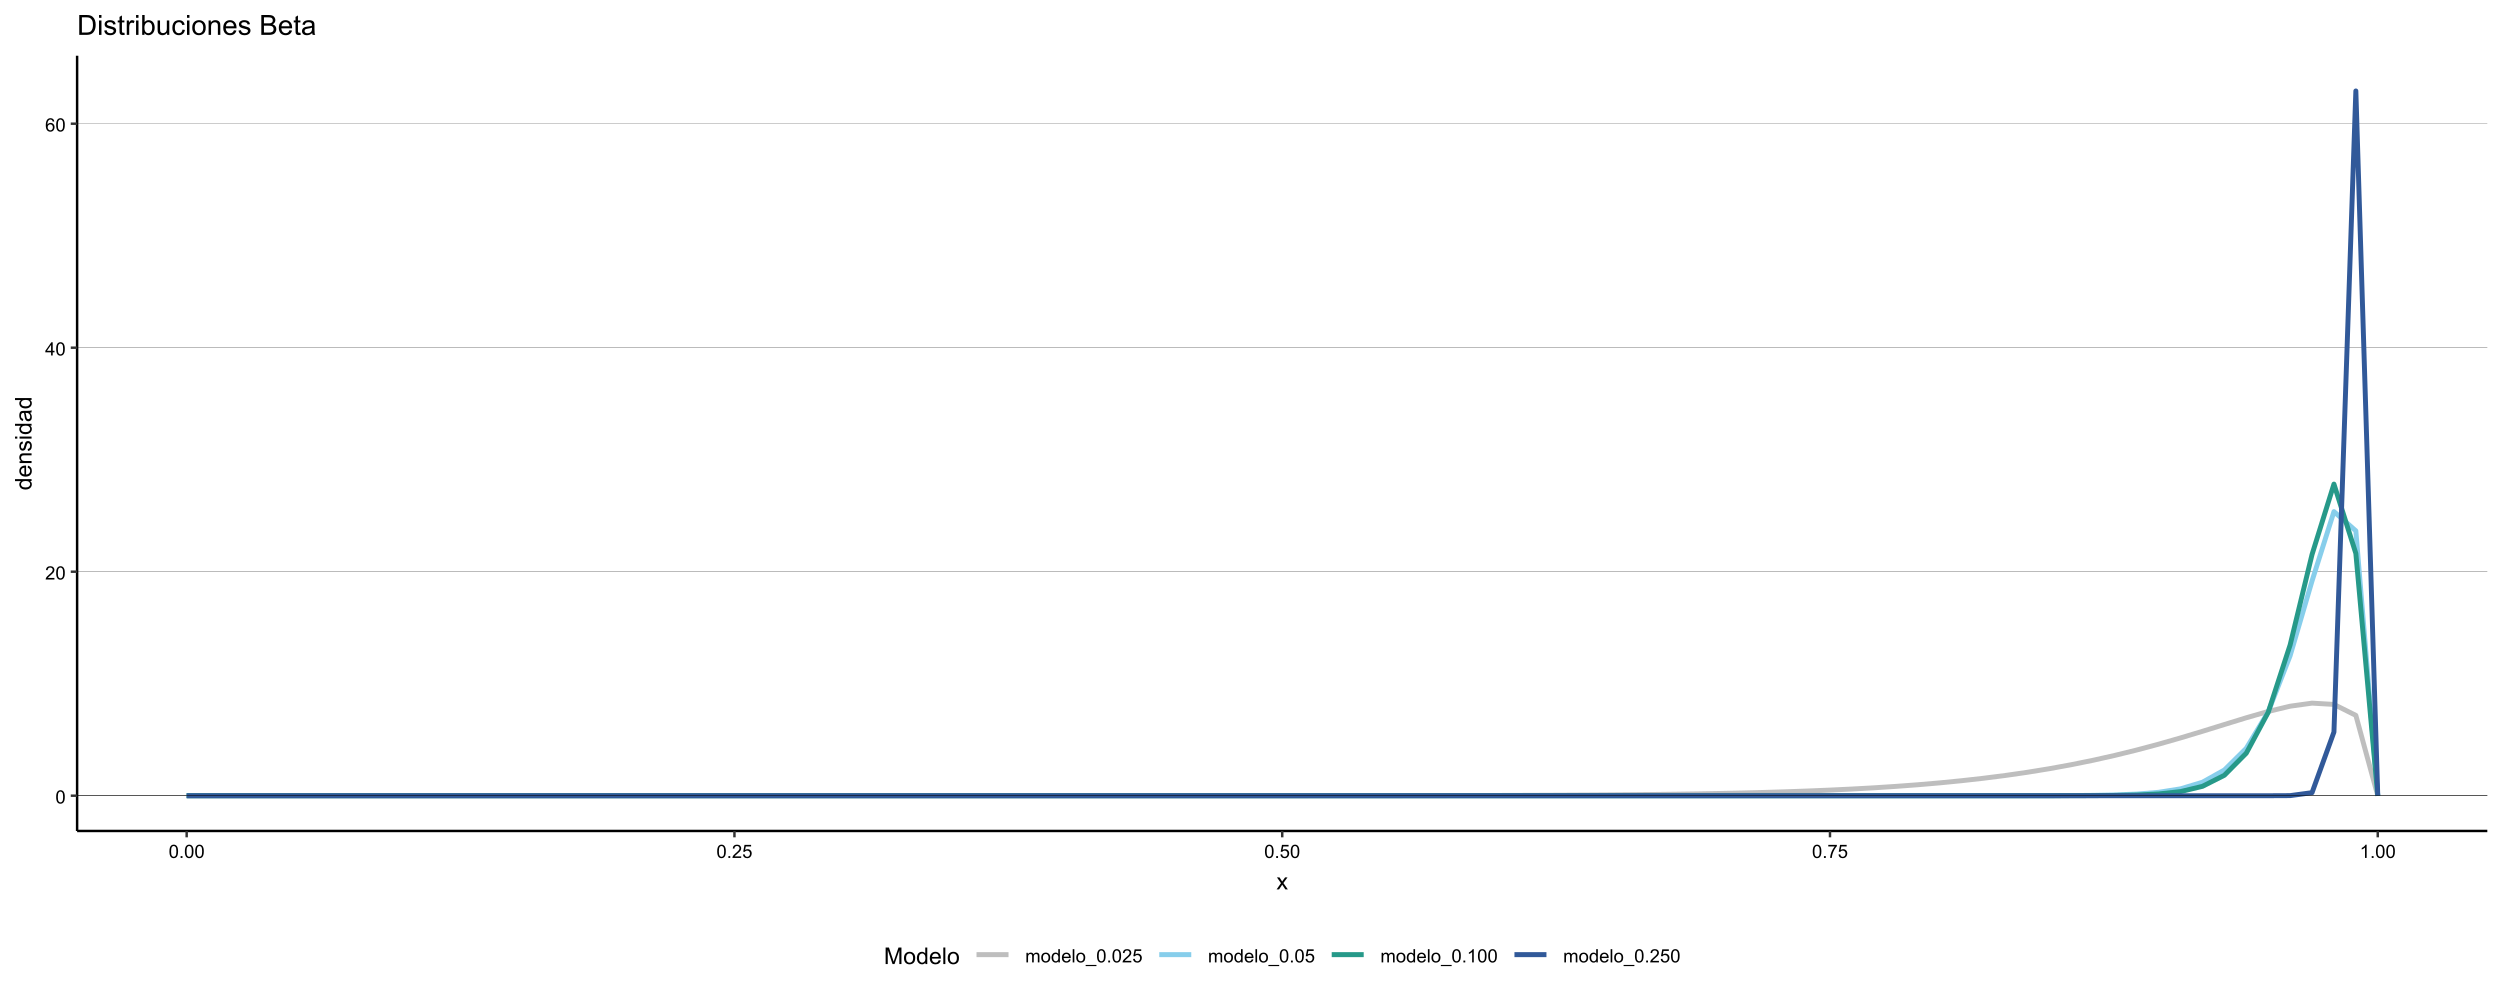<?xml version="1.0" encoding="UTF-8"?>
<svg xmlns="http://www.w3.org/2000/svg" xmlns:xlink="http://www.w3.org/1999/xlink" width="1080" height="432" viewBox="0 0 1080 432">
<defs>
<g>
<g id="glyph-0-0">
<path d="M 0.332 -2.824 C 0.332 -3.5 0.402 -4.047 0.539 -4.461 C 0.68 -4.871 0.887 -5.191 1.164 -5.414 C 1.438 -5.637 1.781 -5.75 2.199 -5.75 C 2.508 -5.75 2.777 -5.688 3.008 -5.562 C 3.238 -5.441 3.43 -5.262 3.582 -5.031 C 3.734 -4.797 3.852 -4.512 3.938 -4.18 C 4.023 -3.844 4.066 -3.391 4.066 -2.824 C 4.066 -2.152 3.996 -1.609 3.859 -1.195 C 3.723 -0.785 3.516 -0.465 3.242 -0.242 C 2.965 -0.016 2.617 0.098 2.199 0.098 C 1.648 0.098 1.215 -0.102 0.898 -0.496 C 0.52 -0.973 0.332 -1.75 0.332 -2.824 M 1.055 -2.824 C 1.055 -1.883 1.164 -1.258 1.383 -0.945 C 1.605 -0.637 1.875 -0.48 2.199 -0.48 C 2.523 -0.48 2.793 -0.637 3.016 -0.949 C 3.234 -1.262 3.344 -1.887 3.344 -2.824 C 3.344 -3.766 3.234 -4.395 3.016 -4.703 C 2.793 -5.012 2.52 -5.168 2.191 -5.168 C 1.867 -5.168 1.609 -5.031 1.418 -4.758 C 1.176 -4.41 1.055 -3.766 1.055 -2.824 Z M 1.055 -2.824 "/>
</g>
<g id="glyph-0-1">
<path d="M 4.027 -0.676 L 4.027 0 L 0.242 0 C 0.238 -0.168 0.266 -0.332 0.324 -0.488 C 0.422 -0.746 0.574 -1 0.789 -1.25 C 1 -1.5 1.305 -1.789 1.707 -2.117 C 2.328 -2.629 2.75 -3.031 2.969 -3.328 C 3.188 -3.629 3.297 -3.91 3.297 -4.176 C 3.297 -4.453 3.195 -4.688 3 -4.883 C 2.797 -5.07 2.539 -5.168 2.219 -5.168 C 1.879 -5.168 1.609 -5.066 1.406 -4.863 C 1.203 -4.66 1.102 -4.379 1.098 -4.02 L 0.375 -4.094 C 0.426 -4.633 0.609 -5.043 0.934 -5.328 C 1.258 -5.609 1.691 -5.75 2.234 -5.75 C 2.785 -5.75 3.219 -5.598 3.539 -5.293 C 3.859 -4.988 4.02 -4.609 4.02 -4.16 C 4.02 -3.93 3.973 -3.707 3.879 -3.484 C 3.785 -3.262 3.629 -3.031 3.414 -2.785 C 3.195 -2.539 2.832 -2.203 2.328 -1.777 C 1.906 -1.422 1.637 -1.184 1.516 -1.055 C 1.395 -0.93 1.297 -0.805 1.219 -0.676 Z M 4.027 -0.676 "/>
</g>
<g id="glyph-0-2">
<path d="M 2.586 0 L 2.586 -1.371 L 0.102 -1.371 L 0.102 -2.016 L 2.715 -5.727 L 3.289 -5.727 L 3.289 -2.016 L 4.062 -2.016 L 4.062 -1.371 L 3.289 -1.371 L 3.289 0 L 2.586 0 M 2.586 -2.016 L 2.586 -4.598 L 0.793 -2.016 Z M 2.586 -2.016 "/>
</g>
<g id="glyph-0-3">
<path d="M 3.98 -4.324 L 3.281 -4.27 C 3.219 -4.547 3.129 -4.746 3.016 -4.871 C 2.824 -5.07 2.59 -5.172 2.312 -5.172 C 2.09 -5.172 1.891 -5.109 1.723 -4.984 C 1.5 -4.824 1.328 -4.586 1.199 -4.277 C 1.07 -3.969 1.004 -3.527 1 -2.953 C 1.168 -3.211 1.375 -3.402 1.621 -3.527 C 1.867 -3.652 2.121 -3.715 2.391 -3.715 C 2.859 -3.715 3.258 -3.543 3.586 -3.195 C 3.918 -2.852 4.082 -2.406 4.082 -1.859 C 4.082 -1.5 4.004 -1.164 3.852 -0.859 C 3.695 -0.547 3.48 -0.312 3.211 -0.148 C 2.941 0.016 2.633 0.098 2.289 0.098 C 1.703 0.098 1.227 -0.117 0.855 -0.547 C 0.484 -0.98 0.301 -1.691 0.301 -2.68 C 0.301 -3.785 0.504 -4.59 0.914 -5.094 C 1.27 -5.531 1.75 -5.75 2.355 -5.75 C 2.805 -5.75 3.176 -5.625 3.461 -5.371 C 3.75 -5.117 3.922 -4.77 3.98 -4.324 M 1.109 -1.855 C 1.109 -1.613 1.16 -1.383 1.266 -1.16 C 1.367 -0.938 1.512 -0.77 1.695 -0.656 C 1.879 -0.539 2.074 -0.48 2.277 -0.48 C 2.574 -0.48 2.828 -0.602 3.043 -0.84 C 3.258 -1.078 3.363 -1.406 3.363 -1.816 C 3.363 -2.211 3.258 -2.523 3.047 -2.75 C 2.836 -2.98 2.57 -3.094 2.25 -3.094 C 1.934 -3.094 1.664 -2.98 1.441 -2.75 C 1.219 -2.523 1.109 -2.227 1.109 -1.855 Z M 1.109 -1.855 "/>
</g>
<g id="glyph-0-4">
<path d="M 0.727 0 L 0.727 -0.801 L 1.527 -0.801 L 1.527 0 Z M 0.727 0 "/>
</g>
<g id="glyph-0-5">
<path d="M 0.332 -1.5 L 1.07 -1.562 C 1.125 -1.203 1.25 -0.934 1.453 -0.75 C 1.648 -0.57 1.891 -0.48 2.172 -0.48 C 2.512 -0.48 2.797 -0.609 3.031 -0.863 C 3.266 -1.117 3.383 -1.457 3.383 -1.879 C 3.383 -2.281 3.27 -2.598 3.047 -2.828 C 2.82 -3.059 2.523 -3.176 2.16 -3.176 C 1.934 -3.176 1.73 -3.125 1.547 -3.023 C 1.363 -2.918 1.223 -2.785 1.117 -2.621 L 0.457 -2.707 L 1.012 -5.648 L 3.859 -5.648 L 3.859 -4.977 L 1.574 -4.977 L 1.266 -3.438 C 1.609 -3.676 1.969 -3.797 2.348 -3.797 C 2.848 -3.797 3.27 -3.625 3.613 -3.277 C 3.957 -2.93 4.129 -2.484 4.129 -1.941 C 4.129 -1.422 3.977 -0.977 3.676 -0.598 C 3.309 -0.133 2.809 0.098 2.172 0.098 C 1.652 0.098 1.227 -0.047 0.898 -0.34 C 0.566 -0.633 0.379 -1.02 0.332 -1.5 Z M 0.332 -1.5 "/>
</g>
<g id="glyph-0-6">
<path d="M 0.379 -4.977 L 0.379 -5.652 L 4.086 -5.652 L 4.086 -5.105 C 3.723 -4.719 3.359 -4.203 3 -3.559 C 2.645 -2.914 2.367 -2.254 2.172 -1.574 C 2.031 -1.094 1.941 -0.57 1.902 0 L 1.18 0 C 1.188 -0.449 1.277 -0.996 1.445 -1.633 C 1.613 -2.27 1.855 -2.887 2.172 -3.477 C 2.492 -4.07 2.828 -4.57 3.184 -4.977 Z M 0.379 -4.977 "/>
</g>
<g id="glyph-0-7">
<path d="M 2.98 0 L 2.277 0 L 2.277 -4.48 C 2.109 -4.32 1.887 -4.156 1.609 -3.996 C 1.336 -3.836 1.09 -3.715 0.871 -3.633 L 0.871 -4.312 C 1.266 -4.496 1.609 -4.723 1.902 -4.984 C 2.195 -5.246 2.406 -5.504 2.527 -5.75 L 2.98 -5.75 Z M 2.98 0 "/>
</g>
<g id="glyph-0-8">
<path d="M 0.527 0 L 0.527 -4.148 L 1.156 -4.148 L 1.156 -3.566 C 1.285 -3.77 1.461 -3.934 1.676 -4.055 C 1.891 -4.18 2.137 -4.242 2.414 -4.242 C 2.723 -4.242 2.973 -4.18 3.172 -4.051 C 3.367 -3.922 3.504 -3.746 3.586 -3.516 C 3.914 -4 4.34 -4.242 4.867 -4.242 C 5.277 -4.242 5.594 -4.129 5.816 -3.898 C 6.039 -3.672 6.148 -3.32 6.148 -2.848 L 6.148 0 L 5.449 0 L 5.449 -2.613 C 5.449 -2.895 5.426 -3.098 5.383 -3.219 C 5.336 -3.344 5.254 -3.445 5.133 -3.52 C 5.012 -3.594 4.871 -3.633 4.711 -3.633 C 4.418 -3.633 4.176 -3.535 3.984 -3.344 C 3.793 -3.148 3.695 -2.836 3.695 -2.41 L 3.695 0 L 2.992 0 L 2.992 -2.695 C 2.992 -3.008 2.934 -3.242 2.82 -3.398 C 2.707 -3.555 2.52 -3.633 2.258 -3.633 C 2.059 -3.633 1.875 -3.582 1.711 -3.477 C 1.539 -3.371 1.418 -3.219 1.344 -3.02 C 1.27 -2.82 1.23 -2.531 1.23 -2.152 L 1.23 0 Z M 0.527 0 "/>
</g>
<g id="glyph-0-9">
<path d="M 0.266 -2.074 C 0.266 -2.844 0.48 -3.41 0.906 -3.781 C 1.262 -4.09 1.699 -4.242 2.211 -4.242 C 2.781 -4.242 3.246 -4.055 3.609 -3.68 C 3.973 -3.309 4.152 -2.793 4.152 -2.133 C 4.152 -1.598 4.07 -1.18 3.914 -0.875 C 3.75 -0.566 3.52 -0.328 3.211 -0.16 C 2.906 0.008 2.574 0.094 2.211 0.094 C 1.629 0.094 1.16 -0.094 0.805 -0.465 C 0.445 -0.836 0.266 -1.375 0.266 -2.074 M 0.988 -2.074 C 0.988 -1.543 1.105 -1.145 1.336 -0.883 C 1.566 -0.617 1.859 -0.484 2.211 -0.484 C 2.559 -0.484 2.852 -0.617 3.082 -0.883 C 3.312 -1.148 3.43 -1.555 3.43 -2.098 C 3.43 -2.609 3.312 -3 3.078 -3.266 C 2.848 -3.527 2.559 -3.66 2.211 -3.66 C 1.859 -3.66 1.566 -3.527 1.336 -3.266 C 1.105 -3.004 0.988 -2.605 0.988 -2.074 Z M 0.988 -2.074 "/>
</g>
<g id="glyph-0-10">
<path d="M 3.219 0 L 3.219 -0.523 C 2.957 -0.113 2.57 0.094 2.059 0.094 C 1.727 0.094 1.422 0.004 1.148 -0.18 C 0.867 -0.363 0.656 -0.617 0.5 -0.945 C 0.352 -1.27 0.273 -1.645 0.273 -2.07 C 0.273 -2.484 0.344 -2.859 0.48 -3.195 C 0.617 -3.535 0.824 -3.793 1.102 -3.973 C 1.379 -4.152 1.688 -4.242 2.027 -4.242 C 2.277 -4.242 2.5 -4.188 2.695 -4.086 C 2.891 -3.977 3.051 -3.84 3.172 -3.672 L 3.172 -5.727 L 3.871 -5.727 L 3.871 0 L 3.219 0 M 0.996 -2.07 C 0.996 -1.539 1.109 -1.141 1.332 -0.879 C 1.555 -0.617 1.82 -0.484 2.125 -0.484 C 2.434 -0.484 2.695 -0.609 2.906 -0.859 C 3.125 -1.113 3.23 -1.496 3.23 -2.012 C 3.23 -2.578 3.121 -2.996 2.902 -3.262 C 2.684 -3.527 2.414 -3.66 2.094 -3.66 C 1.781 -3.66 1.52 -3.531 1.312 -3.277 C 1.102 -3.023 0.996 -2.621 0.996 -2.07 Z M 0.996 -2.07 "/>
</g>
<g id="glyph-0-11">
<path d="M 3.367 -1.336 L 4.094 -1.246 C 3.98 -0.82 3.766 -0.492 3.457 -0.258 C 3.148 -0.023 2.75 0.094 2.27 0.094 C 1.664 0.094 1.18 -0.094 0.828 -0.469 C 0.469 -0.84 0.293 -1.363 0.293 -2.039 C 0.293 -2.738 0.473 -3.277 0.832 -3.664 C 1.191 -4.051 1.656 -4.242 2.23 -4.242 C 2.785 -4.242 3.238 -4.055 3.59 -3.676 C 3.941 -3.297 4.117 -2.766 4.117 -2.082 C 4.117 -2.039 4.117 -1.977 4.113 -1.895 L 1.02 -1.895 C 1.047 -1.438 1.176 -1.09 1.406 -0.848 C 1.637 -0.605 1.926 -0.484 2.273 -0.484 C 2.531 -0.484 2.75 -0.551 2.934 -0.688 C 3.117 -0.824 3.262 -1.039 3.367 -1.336 M 1.059 -2.473 L 3.375 -2.473 C 3.344 -2.82 3.254 -3.082 3.109 -3.258 C 2.887 -3.527 2.594 -3.664 2.238 -3.664 C 1.914 -3.664 1.645 -3.555 1.422 -3.34 C 1.203 -3.125 1.082 -2.836 1.059 -2.473 Z M 1.059 -2.473 "/>
</g>
<g id="glyph-0-12">
<path d="M 0.512 0 L 0.512 -5.727 L 1.215 -5.727 L 1.215 0 Z M 0.512 0 "/>
</g>
<g id="glyph-0-13">
<path d="M -0.121 1.59 L -0.121 1.082 L 4.539 1.082 L 4.539 1.59 Z M -0.121 1.59 "/>
</g>
<g id="glyph-1-0">
<path d="M 0.074 0 L 1.969 -2.695 L 0.215 -5.188 L 1.312 -5.188 L 2.109 -3.969 C 2.258 -3.738 2.379 -3.547 2.469 -3.391 C 2.613 -3.602 2.746 -3.793 2.867 -3.961 L 3.742 -5.188 L 4.789 -5.188 L 3 -2.742 L 4.926 0 L 3.848 0 L 2.781 -1.609 L 2.5 -2.047 L 1.137 0 Z M 0.074 0 "/>
</g>
<g id="glyph-1-1">
<path d="M 0.742 0 L 0.742 -7.156 L 2.168 -7.156 L 3.863 -2.09 C 4.02 -1.617 4.133 -1.266 4.203 -1.031 C 4.285 -1.289 4.414 -1.672 4.586 -2.18 L 6.297 -7.156 L 7.574 -7.156 L 7.574 0 L 6.66 0 L 6.66 -5.992 L 4.578 0 L 3.727 0 L 1.656 -6.094 L 1.656 0 Z M 0.742 0 "/>
</g>
<g id="glyph-1-2">
<path d="M 0.332 -2.594 C 0.332 -3.555 0.598 -4.266 1.133 -4.727 C 1.578 -5.109 2.121 -5.305 2.766 -5.305 C 3.477 -5.305 4.059 -5.07 4.512 -4.602 C 4.965 -4.137 5.191 -3.488 5.191 -2.664 C 5.191 -2 5.09 -1.473 4.891 -1.09 C 4.691 -0.707 4.398 -0.41 4.016 -0.199 C 3.633 0.012 3.215 0.117 2.766 0.117 C 2.039 0.117 1.449 -0.117 1.004 -0.582 C 0.555 -1.047 0.332 -1.719 0.332 -2.594 M 1.234 -2.594 C 1.234 -1.93 1.379 -1.43 1.672 -1.102 C 1.961 -0.77 2.324 -0.605 2.766 -0.605 C 3.199 -0.605 3.562 -0.773 3.852 -1.102 C 4.141 -1.438 4.289 -1.941 4.289 -2.621 C 4.289 -3.262 4.141 -3.75 3.852 -4.078 C 3.559 -4.41 3.195 -4.574 2.766 -4.574 C 2.324 -4.574 1.961 -4.41 1.672 -4.082 C 1.379 -3.754 1.234 -3.258 1.234 -2.594 Z M 1.234 -2.594 "/>
</g>
<g id="glyph-1-3">
<path d="M 4.023 0 L 4.023 -0.656 C 3.695 -0.141 3.211 0.117 2.574 0.117 C 2.16 0.117 1.781 0.004 1.434 -0.227 C 1.086 -0.453 0.816 -0.77 0.629 -1.18 C 0.438 -1.586 0.344 -2.059 0.344 -2.586 C 0.344 -3.105 0.43 -3.574 0.602 -3.996 C 0.773 -4.418 1.031 -4.742 1.375 -4.965 C 1.723 -5.191 2.109 -5.305 2.535 -5.305 C 2.848 -5.305 3.125 -5.238 3.367 -5.105 C 3.613 -4.973 3.812 -4.801 3.965 -4.59 L 3.965 -7.156 L 4.84 -7.156 L 4.84 0 L 4.023 0 M 1.246 -2.586 C 1.246 -1.922 1.387 -1.426 1.664 -1.098 C 1.945 -0.77 2.273 -0.605 2.656 -0.605 C 3.039 -0.605 3.367 -0.762 3.637 -1.078 C 3.902 -1.391 4.039 -1.871 4.039 -2.516 C 4.039 -3.223 3.902 -3.746 3.629 -4.078 C 3.355 -4.41 3.016 -4.574 2.617 -4.574 C 2.227 -4.574 1.898 -4.414 1.637 -4.098 C 1.375 -3.777 1.246 -3.273 1.246 -2.586 Z M 1.246 -2.586 "/>
</g>
<g id="glyph-1-4">
<path d="M 4.211 -1.672 L 5.117 -1.559 C 4.973 -1.027 4.707 -0.613 4.32 -0.32 C 3.934 -0.031 3.438 0.117 2.836 0.117 C 2.078 0.117 1.477 -0.117 1.031 -0.582 C 0.59 -1.051 0.367 -1.707 0.367 -2.547 C 0.367 -3.422 0.59 -4.098 1.039 -4.578 C 1.488 -5.062 2.07 -5.305 2.789 -5.305 C 3.48 -5.305 4.047 -5.066 4.488 -4.594 C 4.926 -4.121 5.148 -3.457 5.148 -2.602 C 5.148 -2.551 5.145 -2.473 5.141 -2.367 L 1.273 -2.367 C 1.309 -1.797 1.469 -1.363 1.758 -1.059 C 2.047 -0.758 2.41 -0.605 2.844 -0.605 C 3.164 -0.605 3.438 -0.691 3.668 -0.859 C 3.895 -1.027 4.074 -1.297 4.211 -1.672 M 1.324 -3.09 L 4.219 -3.09 C 4.18 -3.527 4.07 -3.855 3.887 -4.07 C 3.605 -4.41 3.242 -4.578 2.797 -4.578 C 2.395 -4.578 2.055 -4.445 1.781 -4.176 C 1.504 -3.906 1.352 -3.543 1.324 -3.09 Z M 1.324 -3.09 "/>
</g>
<g id="glyph-1-5">
<path d="M 0.641 0 L 0.641 -7.156 L 1.52 -7.156 L 1.52 0 Z M 0.641 0 "/>
</g>
<g id="glyph-2-0">
<path d="M 0 -4.023 L -0.652 -4.023 C -0.141 -3.695 0.117 -3.211 0.117 -2.574 C 0.117 -2.16 0.004 -1.781 -0.223 -1.434 C -0.453 -1.086 -0.77 -0.816 -1.18 -0.629 C -1.586 -0.438 -2.059 -0.344 -2.586 -0.344 C -3.105 -0.344 -3.574 -0.43 -3.996 -0.602 C -4.418 -0.773 -4.742 -1.031 -4.965 -1.379 C -5.191 -1.723 -5.305 -2.109 -5.305 -2.535 C -5.305 -2.848 -5.238 -3.125 -5.105 -3.371 C -4.973 -3.613 -4.801 -3.812 -4.59 -3.965 L -7.156 -3.965 L -7.156 -4.84 L 0 -4.84 L 0 -4.023 M -2.586 -1.246 C -1.922 -1.246 -1.426 -1.387 -1.098 -1.664 C -0.77 -1.945 -0.605 -2.273 -0.605 -2.656 C -0.605 -3.039 -0.762 -3.367 -1.078 -3.637 C -1.391 -3.902 -1.871 -4.039 -2.516 -4.039 C -3.223 -4.039 -3.746 -3.902 -4.078 -3.629 C -4.41 -3.355 -4.574 -3.02 -4.574 -2.617 C -4.574 -2.227 -4.414 -1.898 -4.098 -1.637 C -3.777 -1.375 -3.273 -1.246 -2.586 -1.246 Z M -2.586 -1.246 "/>
</g>
<g id="glyph-2-1">
<path d="M -1.668 -4.211 L -1.559 -5.117 C -1.027 -4.973 -0.613 -4.707 -0.32 -4.32 C -0.031 -3.934 0.117 -3.438 0.117 -2.836 C 0.117 -2.078 -0.117 -1.477 -0.582 -1.031 C -1.051 -0.59 -1.707 -0.367 -2.547 -0.367 C -3.422 -0.367 -4.098 -0.59 -4.578 -1.039 C -5.062 -1.488 -5.305 -2.07 -5.305 -2.789 C -5.305 -3.48 -5.066 -4.047 -4.594 -4.488 C -4.121 -4.926 -3.457 -5.148 -2.602 -5.148 C -2.551 -5.148 -2.473 -5.145 -2.367 -5.141 L -2.367 -1.273 C -1.797 -1.309 -1.363 -1.469 -1.059 -1.758 C -0.758 -2.047 -0.605 -2.41 -0.605 -2.844 C -0.605 -3.164 -0.691 -3.438 -0.859 -3.668 C -1.027 -3.895 -1.297 -4.074 -1.668 -4.211 M -3.09 -1.324 L -3.09 -4.219 C -3.527 -4.18 -3.855 -4.07 -4.07 -3.887 C -4.41 -3.605 -4.578 -3.242 -4.578 -2.797 C -4.578 -2.395 -4.445 -2.055 -4.176 -1.781 C -3.906 -1.504 -3.543 -1.352 -3.09 -1.324 Z M -3.09 -1.324 "/>
</g>
<g id="glyph-2-2">
<path d="M 0 -0.66 L -5.188 -0.66 L -5.188 -1.449 L -4.449 -1.449 C -5.02 -1.832 -5.305 -2.383 -5.305 -3.102 C -5.305 -3.414 -5.246 -3.699 -5.133 -3.961 C -5.023 -4.223 -4.875 -4.422 -4.691 -4.551 C -4.512 -4.68 -4.293 -4.773 -4.043 -4.824 C -3.879 -4.855 -3.594 -4.875 -3.188 -4.875 L 0 -4.875 L 0 -3.992 L -3.152 -3.992 C -3.512 -3.992 -3.781 -3.961 -3.957 -3.891 C -4.137 -3.824 -4.277 -3.703 -4.383 -3.527 C -4.488 -3.355 -4.539 -3.148 -4.539 -2.914 C -4.539 -2.539 -4.422 -2.219 -4.184 -1.945 C -3.945 -1.676 -3.496 -1.539 -2.832 -1.539 L 0 -1.539 Z M 0 -0.66 "/>
</g>
<g id="glyph-2-3">
<path d="M -1.547 -0.309 L -1.684 -1.176 C -1.336 -1.227 -1.07 -1.363 -0.883 -1.586 C -0.699 -1.809 -0.605 -2.117 -0.605 -2.52 C -0.605 -2.922 -0.688 -3.223 -0.852 -3.418 C -1.016 -3.613 -1.211 -3.711 -1.43 -3.711 C -1.629 -3.711 -1.785 -3.625 -1.898 -3.453 C -1.977 -3.332 -2.078 -3.031 -2.195 -2.555 C -2.359 -1.91 -2.5 -1.461 -2.621 -1.215 C -2.738 -0.965 -2.902 -0.777 -3.113 -0.648 C -3.324 -0.52 -3.555 -0.453 -3.809 -0.453 C -4.039 -0.453 -4.254 -0.508 -4.449 -0.613 C -4.648 -0.719 -4.812 -0.863 -4.941 -1.047 C -5.043 -1.184 -5.129 -1.367 -5.199 -1.605 C -5.27 -1.84 -5.305 -2.094 -5.305 -2.363 C -5.305 -2.77 -5.242 -3.129 -5.125 -3.434 C -5.008 -3.742 -4.852 -3.969 -4.652 -4.117 C -4.449 -4.262 -4.184 -4.363 -3.848 -4.418 L -3.73 -3.559 C -3.996 -3.52 -4.207 -3.406 -4.355 -3.219 C -4.504 -3.031 -4.578 -2.77 -4.578 -2.426 C -4.578 -2.023 -4.512 -1.734 -4.379 -1.562 C -4.246 -1.391 -4.09 -1.305 -3.91 -1.305 C -3.797 -1.305 -3.695 -1.34 -3.602 -1.41 C -3.508 -1.484 -3.43 -1.594 -3.367 -1.75 C -3.336 -1.836 -3.262 -2.094 -3.145 -2.523 C -2.977 -3.145 -2.844 -3.578 -2.738 -3.824 C -2.633 -4.07 -2.477 -4.266 -2.273 -4.406 C -2.074 -4.543 -1.824 -4.613 -1.523 -4.613 C -1.23 -4.613 -0.953 -4.527 -0.695 -4.359 C -0.438 -4.188 -0.238 -3.941 -0.094 -3.617 C 0.047 -3.297 0.117 -2.93 0.117 -2.523 C 0.117 -1.852 -0.023 -1.336 -0.301 -0.984 C -0.582 -0.629 -0.996 -0.406 -1.547 -0.309 Z M -1.547 -0.309 "/>
</g>
<g id="glyph-2-4">
<path d="M -6.148 -0.664 L -7.156 -0.664 L -7.156 -1.543 L -6.148 -1.543 L -6.148 -0.664 M 0 -0.664 L -5.188 -0.664 L -5.188 -1.543 L 0 -1.543 Z M 0 -0.664 "/>
</g>
<g id="glyph-2-5">
<path d="M -0.641 -4.043 C -0.363 -3.719 -0.168 -3.402 -0.055 -3.102 C 0.059 -2.801 0.117 -2.48 0.117 -2.133 C 0.117 -1.562 -0.023 -1.125 -0.301 -0.82 C -0.578 -0.516 -0.934 -0.363 -1.367 -0.363 C -1.621 -0.363 -1.852 -0.418 -2.062 -0.535 C -2.273 -0.648 -2.441 -0.801 -2.57 -0.988 C -2.695 -1.176 -2.793 -1.387 -2.855 -1.621 C -2.902 -1.793 -2.945 -2.055 -2.988 -2.402 C -3.074 -3.113 -3.172 -3.633 -3.289 -3.969 C -3.41 -3.973 -3.488 -3.977 -3.52 -3.977 C -3.879 -3.977 -4.129 -3.891 -4.277 -3.727 C -4.477 -3.5 -4.574 -3.168 -4.574 -2.727 C -4.574 -2.312 -4.504 -2.008 -4.359 -1.809 C -4.215 -1.613 -3.957 -1.465 -3.59 -1.371 L -3.707 -0.512 C -4.074 -0.59 -4.371 -0.719 -4.598 -0.898 C -4.824 -1.078 -4.996 -1.336 -5.121 -1.676 C -5.242 -2.012 -5.305 -2.406 -5.305 -2.852 C -5.305 -3.293 -5.25 -3.652 -5.148 -3.93 C -5.043 -4.207 -4.91 -4.41 -4.754 -4.539 C -4.594 -4.672 -4.395 -4.762 -4.156 -4.812 C -4.004 -4.844 -3.734 -4.859 -3.344 -4.859 L -2.172 -4.859 C -1.355 -4.859 -0.84 -4.879 -0.621 -4.914 C -0.406 -4.953 -0.199 -5.027 0 -5.137 L 0 -4.219 C -0.184 -4.129 -0.395 -4.07 -0.641 -4.043 M -2.602 -3.969 C -2.473 -3.652 -2.363 -3.172 -2.27 -2.535 C -2.219 -2.172 -2.16 -1.918 -2.094 -1.77 C -2.031 -1.617 -1.934 -1.504 -1.809 -1.422 C -1.684 -1.34 -1.543 -1.297 -1.391 -1.297 C -1.156 -1.297 -0.961 -1.387 -0.805 -1.566 C -0.648 -1.742 -0.57 -2 -0.57 -2.344 C -0.57 -2.684 -0.645 -2.984 -0.793 -3.246 C -0.941 -3.512 -1.145 -3.703 -1.402 -3.828 C -1.602 -3.922 -1.895 -3.969 -2.281 -3.969 Z M -2.602 -3.969 "/>
</g>
<g id="glyph-3-0">
<path d="M 0.926 0 L 0.926 -8.59 L 3.883 -8.59 C 4.551 -8.59 5.062 -8.547 5.414 -8.469 C 5.906 -8.352 6.324 -8.148 6.672 -7.852 C 7.125 -7.469 7.465 -6.98 7.691 -6.383 C 7.914 -5.789 8.027 -5.105 8.027 -4.344 C 8.027 -3.688 7.953 -3.109 7.797 -2.609 C 7.648 -2.102 7.449 -1.688 7.211 -1.355 C 6.973 -1.027 6.715 -0.766 6.43 -0.578 C 6.148 -0.387 5.805 -0.242 5.406 -0.148 C 5.004 -0.051 4.543 0 4.023 0 L 0.926 0 M 2.062 -1.016 L 3.898 -1.016 C 4.461 -1.016 4.906 -1.066 5.23 -1.172 C 5.551 -1.277 5.809 -1.426 6 -1.617 C 6.27 -1.887 6.48 -2.25 6.629 -2.703 C 6.781 -3.16 6.855 -3.711 6.855 -4.359 C 6.855 -5.258 6.707 -5.949 6.414 -6.43 C 6.117 -6.914 5.758 -7.234 5.336 -7.398 C 5.031 -7.516 4.543 -7.578 3.867 -7.578 L 2.062 -7.578 Z M 2.062 -1.016 "/>
</g>
<g id="glyph-3-1">
<path d="M 0.797 -7.375 L 0.797 -8.59 L 1.852 -8.59 L 1.852 -7.375 L 0.797 -7.375 M 0.797 0 L 0.797 -6.223 L 1.852 -6.223 L 1.852 0 Z M 0.797 0 "/>
</g>
<g id="glyph-3-2">
<path d="M 0.367 -1.859 L 1.414 -2.023 C 1.469 -1.602 1.633 -1.281 1.902 -1.062 C 2.168 -0.836 2.543 -0.727 3.023 -0.727 C 3.508 -0.727 3.867 -0.824 4.102 -1.023 C 4.336 -1.219 4.453 -1.449 4.453 -1.719 C 4.453 -1.953 4.348 -2.141 4.141 -2.281 C 3.996 -2.375 3.641 -2.492 3.062 -2.637 C 2.289 -2.832 1.754 -3 1.457 -3.145 C 1.156 -3.285 0.93 -3.484 0.777 -3.734 C 0.621 -3.988 0.547 -4.266 0.547 -4.57 C 0.547 -4.848 0.609 -5.105 0.734 -5.34 C 0.863 -5.578 1.035 -5.773 1.254 -5.93 C 1.418 -6.051 1.641 -6.152 1.926 -6.238 C 2.207 -6.32 2.512 -6.363 2.836 -6.363 C 3.324 -6.363 3.754 -6.293 4.121 -6.152 C 4.492 -6.012 4.762 -5.82 4.938 -5.582 C 5.113 -5.34 5.234 -5.02 5.305 -4.617 L 4.273 -4.477 C 4.227 -4.797 4.09 -5.047 3.863 -5.227 C 3.641 -5.406 3.32 -5.496 2.914 -5.496 C 2.426 -5.496 2.082 -5.414 1.875 -5.258 C 1.668 -5.094 1.562 -4.906 1.562 -4.695 C 1.562 -4.555 1.605 -4.434 1.695 -4.324 C 1.777 -4.211 1.914 -4.117 2.098 -4.043 C 2.203 -4.004 2.516 -3.914 3.031 -3.773 C 3.773 -3.574 4.297 -3.41 4.59 -3.285 C 4.887 -3.156 5.117 -2.973 5.285 -2.73 C 5.453 -2.488 5.535 -2.188 5.539 -1.828 C 5.535 -1.477 5.434 -1.145 5.23 -0.836 C 5.023 -0.523 4.727 -0.285 4.344 -0.113 C 3.953 0.055 3.516 0.141 3.031 0.141 C 2.219 0.141 1.605 -0.027 1.18 -0.363 C 0.758 -0.699 0.484 -1.199 0.367 -1.859 Z M 0.367 -1.859 "/>
</g>
<g id="glyph-3-3">
<path d="M 3.094 -0.945 L 3.246 -0.012 C 2.949 0.051 2.684 0.082 2.449 0.082 C 2.066 0.082 1.77 0.02 1.559 -0.102 C 1.348 -0.219 1.199 -0.379 1.113 -0.578 C 1.027 -0.773 0.984 -1.188 0.984 -1.82 L 0.984 -5.402 L 0.211 -5.402 L 0.211 -6.223 L 0.984 -6.223 L 0.984 -7.766 L 2.031 -8.398 L 2.031 -6.223 L 3.094 -6.223 L 3.094 -5.402 L 2.031 -5.402 L 2.031 -1.766 C 2.031 -1.461 2.051 -1.27 2.09 -1.184 C 2.125 -1.098 2.188 -1.027 2.27 -0.977 C 2.355 -0.926 2.473 -0.902 2.633 -0.902 C 2.75 -0.902 2.902 -0.914 3.094 -0.945 Z M 3.094 -0.945 "/>
</g>
<g id="glyph-3-4">
<path d="M 0.781 0 L 0.781 -6.223 L 1.727 -6.223 L 1.727 -5.281 C 1.969 -5.719 2.195 -6.012 2.398 -6.152 C 2.605 -6.293 2.828 -6.363 3.078 -6.363 C 3.43 -6.363 3.793 -6.25 4.16 -6.023 L 3.797 -5.047 C 3.539 -5.195 3.281 -5.273 3.023 -5.273 C 2.793 -5.273 2.586 -5.203 2.402 -5.066 C 2.219 -4.926 2.086 -4.734 2.008 -4.488 C 1.891 -4.113 1.836 -3.703 1.836 -3.258 L 1.836 0 Z M 0.781 0 "/>
</g>
<g id="glyph-3-5">
<path d="M 1.766 0 L 0.785 0 L 0.785 -8.59 L 1.84 -8.59 L 1.84 -5.523 C 2.285 -6.082 2.852 -6.363 3.547 -6.363 C 3.926 -6.363 4.289 -6.285 4.633 -6.133 C 4.973 -5.977 5.254 -5.762 5.477 -5.48 C 5.695 -5.203 5.867 -4.863 5.992 -4.469 C 6.117 -4.074 6.18 -3.652 6.18 -3.203 C 6.18 -2.141 5.918 -1.312 5.391 -0.734 C 4.863 -0.152 4.23 0.141 3.492 0.141 C 2.758 0.141 2.18 -0.168 1.766 -0.781 L 1.766 0 M 1.75 -3.156 C 1.75 -2.41 1.852 -1.871 2.055 -1.539 C 2.387 -1 2.836 -0.727 3.406 -0.727 C 3.863 -0.727 4.262 -0.926 4.602 -1.328 C 4.934 -1.727 5.102 -2.324 5.102 -3.117 C 5.102 -3.93 4.941 -4.531 4.621 -4.914 C 4.297 -5.305 3.906 -5.496 3.453 -5.496 C 2.988 -5.496 2.59 -5.297 2.258 -4.895 C 1.922 -4.496 1.75 -3.914 1.75 -3.156 Z M 1.75 -3.156 "/>
</g>
<g id="glyph-3-6">
<path d="M 4.867 0 L 4.867 -0.914 C 4.383 -0.211 3.727 0.141 2.895 0.141 C 2.527 0.141 2.184 0.07 1.867 -0.07 C 1.547 -0.211 1.312 -0.387 1.156 -0.602 C 1.004 -0.812 0.895 -1.074 0.832 -1.383 C 0.789 -1.59 0.766 -1.918 0.766 -2.367 L 0.766 -6.223 L 1.82 -6.223 L 1.82 -2.773 C 1.82 -2.219 1.844 -1.848 1.887 -1.656 C 1.953 -1.379 2.094 -1.164 2.309 -1.004 C 2.523 -0.848 2.789 -0.766 3.105 -0.766 C 3.422 -0.766 3.719 -0.848 3.996 -1.012 C 4.273 -1.172 4.469 -1.395 4.586 -1.672 C 4.699 -1.953 4.758 -2.355 4.758 -2.891 L 4.758 -6.223 L 5.812 -6.223 L 5.812 0 Z M 4.867 0 "/>
</g>
<g id="glyph-3-7">
<path d="M 4.852 -2.281 L 5.891 -2.145 C 5.773 -1.43 5.484 -0.871 5.02 -0.465 C 4.551 -0.062 3.977 0.141 3.297 0.141 C 2.445 0.141 1.762 -0.137 1.246 -0.695 C 0.727 -1.25 0.469 -2.047 0.469 -3.086 C 0.469 -3.758 0.578 -4.348 0.805 -4.852 C 1.023 -5.355 1.363 -5.734 1.82 -5.984 C 2.273 -6.238 2.77 -6.363 3.305 -6.363 C 3.98 -6.363 4.531 -6.191 4.961 -5.852 C 5.391 -5.508 5.668 -5.023 5.789 -4.395 L 4.766 -4.234 C 4.664 -4.652 4.492 -4.969 4.246 -5.18 C 3.996 -5.391 3.695 -5.496 3.344 -5.496 C 2.812 -5.496 2.383 -5.305 2.051 -4.926 C 1.719 -4.543 1.555 -3.941 1.555 -3.117 C 1.555 -2.281 1.711 -1.672 2.031 -1.297 C 2.352 -0.918 2.77 -0.727 3.289 -0.727 C 3.699 -0.727 4.047 -0.852 4.324 -1.109 C 4.602 -1.359 4.777 -1.75 4.852 -2.281 Z M 4.852 -2.281 "/>
</g>
<g id="glyph-3-8">
<path d="M 0.398 -3.109 C 0.398 -4.262 0.719 -5.117 1.359 -5.672 C 1.895 -6.133 2.547 -6.363 3.316 -6.363 C 4.172 -6.363 4.871 -6.082 5.414 -5.523 C 5.957 -4.961 6.227 -4.188 6.227 -3.199 C 6.227 -2.398 6.109 -1.77 5.867 -1.309 C 5.629 -0.852 5.277 -0.492 4.82 -0.242 C 4.359 0.012 3.859 0.141 3.316 0.141 C 2.445 0.141 1.742 -0.141 1.203 -0.695 C 0.668 -1.254 0.398 -2.059 0.398 -3.109 M 1.484 -3.109 C 1.484 -2.312 1.656 -1.719 2.004 -1.32 C 2.352 -0.926 2.789 -0.727 3.316 -0.727 C 3.84 -0.727 4.273 -0.926 4.625 -1.324 C 4.969 -1.723 5.145 -2.328 5.145 -3.148 C 5.145 -3.914 4.969 -4.5 4.621 -4.895 C 4.27 -5.293 3.836 -5.492 3.316 -5.492 C 2.789 -5.492 2.352 -5.293 2.004 -4.898 C 1.656 -4.504 1.484 -3.906 1.484 -3.109 Z M 1.484 -3.109 "/>
</g>
<g id="glyph-3-9">
<path d="M 0.789 0 L 0.789 -6.223 L 1.742 -6.223 L 1.742 -5.336 C 2.195 -6.02 2.855 -6.363 3.719 -6.363 C 4.094 -6.363 4.441 -6.297 4.754 -6.16 C 5.07 -6.027 5.305 -5.848 5.461 -5.633 C 5.617 -5.41 5.727 -5.152 5.789 -4.852 C 5.828 -4.656 5.848 -4.312 5.848 -3.828 L 5.848 0 L 4.793 0 L 4.793 -3.785 C 4.793 -4.215 4.75 -4.535 4.672 -4.75 C 4.586 -4.961 4.441 -5.133 4.234 -5.258 C 4.023 -5.387 3.781 -5.449 3.5 -5.449 C 3.047 -5.449 2.66 -5.305 2.336 -5.023 C 2.008 -4.734 1.844 -4.195 1.844 -3.398 L 1.844 0 Z M 0.789 0 "/>
</g>
<g id="glyph-3-10">
<path d="M 5.051 -2.004 L 6.141 -1.867 C 5.969 -1.23 5.648 -0.738 5.188 -0.387 C 4.719 -0.035 4.125 0.141 3.406 0.141 C 2.492 0.141 1.773 -0.141 1.238 -0.699 C 0.707 -1.262 0.438 -2.047 0.438 -3.059 C 0.438 -4.105 0.711 -4.918 1.25 -5.496 C 1.789 -6.074 2.484 -6.363 3.344 -6.363 C 4.18 -6.363 4.859 -6.078 5.383 -5.516 C 5.914 -4.945 6.176 -4.148 6.176 -3.125 C 6.176 -3.059 6.172 -2.965 6.172 -2.844 L 1.531 -2.844 C 1.566 -2.156 1.762 -1.633 2.109 -1.273 C 2.457 -0.906 2.891 -0.727 3.41 -0.727 C 3.797 -0.727 4.125 -0.828 4.398 -1.031 C 4.672 -1.234 4.891 -1.559 5.051 -2.004 M 1.586 -3.711 L 5.062 -3.711 C 5.016 -4.23 4.883 -4.625 4.664 -4.887 C 4.328 -5.293 3.891 -5.496 3.359 -5.496 C 2.871 -5.496 2.465 -5.332 2.137 -5.008 C 1.805 -4.684 1.625 -4.25 1.586 -3.711 Z M 1.586 -3.711 "/>
</g>
<g id="glyph-3-11">
</g>
<g id="glyph-3-12">
<path d="M 0.879 0 L 0.879 -8.59 L 4.102 -8.59 C 4.758 -8.59 5.285 -8.504 5.68 -8.328 C 6.078 -8.156 6.387 -7.887 6.613 -7.527 C 6.836 -7.164 6.949 -6.785 6.949 -6.391 C 6.949 -6.023 6.852 -5.68 6.648 -5.355 C 6.453 -5.031 6.148 -4.77 5.75 -4.57 C 6.266 -4.418 6.668 -4.156 6.945 -3.789 C 7.227 -3.422 7.367 -2.988 7.367 -2.492 C 7.367 -2.086 7.281 -1.715 7.109 -1.367 C 6.941 -1.023 6.73 -0.758 6.48 -0.57 C 6.23 -0.383 5.918 -0.238 5.539 -0.145 C 5.164 -0.047 4.699 0 4.156 0 L 0.879 0 M 2.016 -4.98 L 3.875 -4.98 C 4.375 -4.98 4.738 -5.012 4.957 -5.078 C 5.246 -5.164 5.465 -5.309 5.609 -5.508 C 5.758 -5.707 5.828 -5.957 5.828 -6.258 C 5.828 -6.543 5.762 -6.793 5.625 -7.012 C 5.488 -7.227 5.293 -7.375 5.039 -7.457 C 4.785 -7.535 4.348 -7.578 3.734 -7.578 L 2.016 -7.578 L 2.016 -4.98 M 2.016 -1.016 L 4.156 -1.016 C 4.52 -1.016 4.777 -1.027 4.93 -1.055 C 5.188 -1.102 5.406 -1.18 5.586 -1.289 C 5.758 -1.398 5.902 -1.559 6.016 -1.766 C 6.129 -1.977 6.188 -2.215 6.188 -2.492 C 6.188 -2.809 6.105 -3.09 5.941 -3.324 C 5.777 -3.562 5.551 -3.727 5.258 -3.824 C 4.969 -3.918 4.547 -3.969 4 -3.969 L 2.016 -3.969 Z M 2.016 -1.016 "/>
</g>
<g id="glyph-3-13">
<path d="M 4.852 -0.766 C 4.461 -0.434 4.086 -0.199 3.723 -0.062 C 3.363 0.07 2.973 0.141 2.562 0.141 C 1.875 0.141 1.352 -0.027 0.984 -0.359 C 0.617 -0.695 0.434 -1.121 0.434 -1.641 C 0.434 -1.945 0.504 -2.223 0.641 -2.477 C 0.781 -2.727 0.961 -2.93 1.188 -3.082 C 1.41 -3.234 1.664 -3.348 1.945 -3.43 C 2.152 -3.48 2.465 -3.535 2.883 -3.586 C 3.734 -3.688 4.359 -3.809 4.766 -3.949 C 4.766 -4.094 4.77 -4.184 4.77 -4.227 C 4.77 -4.652 4.672 -4.957 4.469 -5.133 C 4.203 -5.371 3.801 -5.492 3.27 -5.492 C 2.773 -5.492 2.406 -5.402 2.172 -5.23 C 1.934 -5.055 1.758 -4.746 1.648 -4.305 L 0.617 -4.445 C 0.707 -4.887 0.863 -5.246 1.078 -5.516 C 1.293 -5.789 1.602 -5.996 2.008 -6.145 C 2.414 -6.289 2.887 -6.363 3.422 -6.363 C 3.953 -6.363 4.383 -6.301 4.719 -6.176 C 5.047 -6.051 5.293 -5.895 5.449 -5.703 C 5.605 -5.516 5.715 -5.273 5.777 -4.984 C 5.812 -4.805 5.828 -4.484 5.828 -4.016 L 5.828 -2.609 C 5.828 -1.629 5.852 -1.008 5.898 -0.746 C 5.941 -0.488 6.031 -0.238 6.164 0 L 5.062 0 C 4.953 -0.219 4.883 -0.477 4.852 -0.766 M 4.766 -3.125 C 4.379 -2.965 3.805 -2.832 3.039 -2.727 C 2.605 -2.66 2.301 -2.59 2.121 -2.516 C 1.941 -2.434 1.801 -2.32 1.703 -2.172 C 1.605 -2.02 1.559 -1.852 1.559 -1.672 C 1.559 -1.387 1.664 -1.152 1.879 -0.969 C 2.09 -0.781 2.402 -0.684 2.812 -0.688 C 3.219 -0.684 3.578 -0.773 3.898 -0.953 C 4.211 -1.129 4.445 -1.371 4.594 -1.68 C 4.707 -1.918 4.762 -2.27 4.766 -2.734 Z M 4.766 -3.125 "/>
</g>
</g>
<clipPath id="clip-0">
<path clip-rule="nonzero" d="M 33.312 24.074 L 1074.52 24.074 L 1074.52 358.98 L 33.312 358.98 Z M 33.312 24.074 "/>
</clipPath>
<clipPath id="clip-1">
<path clip-rule="nonzero" d="M 33.312 343 L 1074.52 343 L 1074.52 344 L 33.312 344 Z M 33.312 343 "/>
</clipPath>
<clipPath id="clip-2">
<path clip-rule="nonzero" d="M 33.312 246 L 1074.52 246 L 1074.52 248 L 33.312 248 Z M 33.312 246 "/>
</clipPath>
<clipPath id="clip-3">
<path clip-rule="nonzero" d="M 33.312 150 L 1074.52 150 L 1074.52 151 L 33.312 151 Z M 33.312 150 "/>
</clipPath>
<clipPath id="clip-4">
<path clip-rule="nonzero" d="M 33.312 53 L 1074.52 53 L 1074.52 54 L 33.312 54 Z M 33.312 53 "/>
</clipPath>
<clipPath id="clip-5">
<path clip-rule="nonzero" d="M 33.312 343 L 1074.52 343 L 1074.52 344 L 33.312 344 Z M 33.312 343 "/>
</clipPath>
</defs>
<rect x="-108" y="-43.2" width="1296" height="518.4" fill="rgb(100%, 100%, 100%)" fill-opacity="1"/>
<rect x="-108" y="-43.2" width="1296" height="518.4" fill="rgb(100%, 100%, 100%)" fill-opacity="1"/>
<path fill="none" stroke-width="1.067" stroke-linecap="round" stroke-linejoin="round" stroke="rgb(100%, 100%, 100%)" stroke-opacity="1" stroke-miterlimit="10" d="M 0 432 L 1080 432 L 1080 0 L 0 0 Z M 0 432 "/>
<g clip-path="url(#clip-0)">
<path fill-rule="nonzero" fill="rgb(100%, 100%, 100%)" fill-opacity="1" d="M 33.312 358.98 L 1074.52 358.98 L 1074.52 24.074 L 33.312 24.074 Z M 33.312 358.98 "/>
</g>
<g clip-path="url(#clip-1)">
<path fill="none" stroke-width="0.107" stroke-linecap="butt" stroke-linejoin="round" stroke="rgb(0%, 0%, 0%)" stroke-opacity="1" stroke-miterlimit="10" d="M 33.312 343.754 L 1074.52 343.754 "/>
</g>
<g clip-path="url(#clip-2)">
<path fill="none" stroke-width="0.107" stroke-linecap="butt" stroke-linejoin="round" stroke="rgb(0%, 0%, 0%)" stroke-opacity="1" stroke-miterlimit="10" d="M 33.312 246.984 L 1074.52 246.984 "/>
</g>
<g clip-path="url(#clip-3)">
<path fill="none" stroke-width="0.107" stroke-linecap="butt" stroke-linejoin="round" stroke="rgb(0%, 0%, 0%)" stroke-opacity="1" stroke-miterlimit="10" d="M 33.312 150.211 L 1074.52 150.211 "/>
</g>
<g clip-path="url(#clip-4)">
<path fill="none" stroke-width="0.107" stroke-linecap="butt" stroke-linejoin="round" stroke="rgb(0%, 0%, 0%)" stroke-opacity="1" stroke-miterlimit="10" d="M 33.312 53.438 L 1074.52 53.438 "/>
</g>
<path fill="none" stroke-width="2.134" stroke-linecap="butt" stroke-linejoin="round" stroke="rgb(74.51%, 74.51%, 74.51%)" stroke-opacity="1" stroke-miterlimit="10" d="M 80.641 343.754 L 516.055 343.754 L 525.52 343.75 L 534.984 343.75 L 544.449 343.746 L 553.918 343.746 L 572.848 343.738 L 582.312 343.73 L 591.777 343.727 L 601.242 343.719 L 610.711 343.707 L 629.641 343.676 L 639.105 343.656 L 648.57 343.629 L 658.035 343.598 L 667.504 343.559 L 676.969 343.512 L 686.434 343.457 L 695.898 343.387 L 705.363 343.301 L 714.832 343.203 L 724.297 343.082 L 733.762 342.938 L 743.227 342.766 L 752.691 342.562 L 762.156 342.324 L 771.625 342.039 L 781.09 341.707 L 790.555 341.316 L 800.02 340.863 L 809.484 340.336 L 818.949 339.723 L 828.418 339.02 L 837.883 338.207 L 847.348 337.273 L 856.812 336.211 L 866.277 335.004 L 875.746 333.637 L 885.211 332.098 L 894.676 330.371 L 904.141 328.453 L 913.605 326.328 L 923.07 324.004 L 932.539 321.48 L 942.004 318.773 L 951.469 315.922 L 960.934 312.988 L 970.398 310.074 L 979.863 307.344 L 989.332 305.078 L 998.797 303.754 L 1008.262 304.309 L 1017.727 309.043 L 1027.191 343.754 "/>
<path fill="none" stroke-width="2.134" stroke-linecap="butt" stroke-linejoin="round" stroke="rgb(52.941%, 80.784%, 92.157%)" stroke-opacity="1" stroke-miterlimit="10" d="M 80.641 343.754 L 856.812 343.754 L 866.277 343.75 L 875.746 343.742 L 885.211 343.723 L 894.676 343.68 L 904.141 343.594 L 913.605 343.406 L 923.07 343.031 L 932.539 342.27 L 942.004 340.773 L 951.469 337.918 L 960.934 332.633 L 970.398 323.258 L 979.863 307.531 L 989.332 283.273 L 998.797 250.98 L 1008.262 221.02 L 1017.727 229.324 L 1027.191 343.754 "/>
<path fill="none" stroke-width="2.134" stroke-linecap="butt" stroke-linejoin="round" stroke="rgb(14.902%, 60%, 53.725%)" stroke-opacity="1" stroke-miterlimit="10" d="M 80.641 343.754 L 875.746 343.754 L 885.211 343.75 L 894.676 343.734 L 904.141 343.703 L 913.605 343.625 L 923.07 343.438 L 932.539 342.988 L 942.004 341.961 L 951.469 339.695 L 960.934 334.91 L 970.398 325.363 L 979.863 307.715 L 989.332 278.621 L 998.797 239.555 L 1008.262 209.137 L 1017.727 239.086 L 1027.191 343.754 "/>
<path fill="none" stroke-width="2.134" stroke-linecap="butt" stroke-linejoin="round" stroke="rgb(19.216%, 34.902%, 60%)" stroke-opacity="1" stroke-miterlimit="10" d="M 80.641 343.754 L 979.863 343.754 L 989.332 343.707 L 998.797 342.43 L 1008.262 316.238 L 1017.727 39.297 L 1027.191 343.754 "/>
<g clip-path="url(#clip-5)">
<path fill="none" stroke-width="0.213" stroke-linecap="butt" stroke-linejoin="round" stroke="rgb(0%, 0%, 0%)" stroke-opacity="1" stroke-miterlimit="10" d="M 33.312 343.754 L 1074.52 343.754 "/>
</g>
<path fill="none" stroke-width="1.067" stroke-linecap="butt" stroke-linejoin="round" stroke="rgb(0%, 0%, 0%)" stroke-opacity="1" stroke-miterlimit="10" d="M 33.312 358.98 L 33.312 24.074 "/>
<g fill="rgb(0%, 0%, 0%)" fill-opacity="1">
<use xlink:href="#glyph-0-0" x="23.93" y="347.117"/>
</g>
<g fill="rgb(0%, 0%, 0%)" fill-opacity="1">
<use xlink:href="#glyph-0-1" x="19.48" y="250.348"/>
<use xlink:href="#glyph-0-0" x="23.93" y="250.348"/>
</g>
<g fill="rgb(0%, 0%, 0%)" fill-opacity="1">
<use xlink:href="#glyph-0-2" x="19.48" y="153.574"/>
<use xlink:href="#glyph-0-0" x="23.93" y="153.574"/>
</g>
<g fill="rgb(0%, 0%, 0%)" fill-opacity="1">
<use xlink:href="#glyph-0-3" x="19.48" y="56.801"/>
<use xlink:href="#glyph-0-0" x="23.93" y="56.801"/>
</g>
<path fill="none" stroke-width="1.067" stroke-linecap="butt" stroke-linejoin="round" stroke="rgb(20%, 20%, 20%)" stroke-opacity="1" stroke-miterlimit="10" d="M 30.57 343.754 L 33.312 343.754 "/>
<path fill="none" stroke-width="1.067" stroke-linecap="butt" stroke-linejoin="round" stroke="rgb(20%, 20%, 20%)" stroke-opacity="1" stroke-miterlimit="10" d="M 30.57 246.984 L 33.312 246.984 "/>
<path fill="none" stroke-width="1.067" stroke-linecap="butt" stroke-linejoin="round" stroke="rgb(20%, 20%, 20%)" stroke-opacity="1" stroke-miterlimit="10" d="M 30.57 150.211 L 33.312 150.211 "/>
<path fill="none" stroke-width="1.067" stroke-linecap="butt" stroke-linejoin="round" stroke="rgb(20%, 20%, 20%)" stroke-opacity="1" stroke-miterlimit="10" d="M 30.57 53.438 L 33.312 53.438 "/>
<path fill="none" stroke-width="1.067" stroke-linecap="butt" stroke-linejoin="round" stroke="rgb(0%, 0%, 0%)" stroke-opacity="1" stroke-miterlimit="10" d="M 33.312 358.98 L 1074.52 358.98 "/>
<path fill="none" stroke-width="1.067" stroke-linecap="butt" stroke-linejoin="round" stroke="rgb(20%, 20%, 20%)" stroke-opacity="1" stroke-miterlimit="10" d="M 80.641 361.719 L 80.641 358.98 "/>
<path fill="none" stroke-width="1.067" stroke-linecap="butt" stroke-linejoin="round" stroke="rgb(20%, 20%, 20%)" stroke-opacity="1" stroke-miterlimit="10" d="M 317.277 361.719 L 317.277 358.98 "/>
<path fill="none" stroke-width="1.067" stroke-linecap="butt" stroke-linejoin="round" stroke="rgb(20%, 20%, 20%)" stroke-opacity="1" stroke-miterlimit="10" d="M 553.918 361.719 L 553.918 358.98 "/>
<path fill="none" stroke-width="1.067" stroke-linecap="butt" stroke-linejoin="round" stroke="rgb(20%, 20%, 20%)" stroke-opacity="1" stroke-miterlimit="10" d="M 790.555 361.719 L 790.555 358.98 "/>
<path fill="none" stroke-width="1.067" stroke-linecap="butt" stroke-linejoin="round" stroke="rgb(20%, 20%, 20%)" stroke-opacity="1" stroke-miterlimit="10" d="M 1027.191 361.719 L 1027.191 358.98 "/>
<g fill="rgb(0%, 0%, 0%)" fill-opacity="1">
<use xlink:href="#glyph-0-0" x="72.855" y="370.637"/>
<use xlink:href="#glyph-0-4" x="77.305" y="370.637"/>
<use xlink:href="#glyph-0-0" x="79.527" y="370.637"/>
<use xlink:href="#glyph-0-0" x="83.977" y="370.637"/>
</g>
<g fill="rgb(0%, 0%, 0%)" fill-opacity="1">
<use xlink:href="#glyph-0-0" x="309.492" y="370.637"/>
<use xlink:href="#glyph-0-4" x="313.941" y="370.637"/>
<use xlink:href="#glyph-0-1" x="316.164" y="370.637"/>
<use xlink:href="#glyph-0-5" x="320.613" y="370.637"/>
</g>
<g fill="rgb(0%, 0%, 0%)" fill-opacity="1">
<use xlink:href="#glyph-0-0" x="546.133" y="370.637"/>
<use xlink:href="#glyph-0-4" x="550.582" y="370.637"/>
<use xlink:href="#glyph-0-5" x="552.805" y="370.637"/>
<use xlink:href="#glyph-0-0" x="557.254" y="370.637"/>
</g>
<g fill="rgb(0%, 0%, 0%)" fill-opacity="1">
<use xlink:href="#glyph-0-0" x="782.77" y="370.637"/>
<use xlink:href="#glyph-0-4" x="787.219" y="370.637"/>
<use xlink:href="#glyph-0-6" x="789.441" y="370.637"/>
<use xlink:href="#glyph-0-5" x="793.891" y="370.637"/>
</g>
<g fill="rgb(0%, 0%, 0%)" fill-opacity="1">
<use xlink:href="#glyph-0-7" x="1019.406" y="370.637"/>
<use xlink:href="#glyph-0-4" x="1023.855" y="370.637"/>
<use xlink:href="#glyph-0-0" x="1026.078" y="370.637"/>
<use xlink:href="#glyph-0-0" x="1030.527" y="370.637"/>
</g>
<g fill="rgb(0%, 0%, 0%)" fill-opacity="1">
<use xlink:href="#glyph-1-0" x="551.418" y="384.219"/>
</g>
<g fill="rgb(0%, 0%, 0%)" fill-opacity="1">
<use xlink:href="#glyph-2-0" x="13.637" y="211.824"/>
<use xlink:href="#glyph-2-1" x="13.637" y="206.263"/>
<use xlink:href="#glyph-2-2" x="13.637" y="200.701"/>
<use xlink:href="#glyph-2-3" x="13.637" y="195.14"/>
<use xlink:href="#glyph-2-4" x="13.637" y="190.14"/>
<use xlink:href="#glyph-2-0" x="13.637" y="187.918"/>
<use xlink:href="#glyph-2-5" x="13.637" y="182.356"/>
<use xlink:href="#glyph-2-0" x="13.637" y="176.795"/>
</g>
<path fill-rule="nonzero" fill="rgb(100%, 100%, 100%)" fill-opacity="1" d="M 376.371 426.52 L 731.461 426.52 L 731.461 398.281 L 376.371 398.281 Z M 376.371 426.52 "/>
<g fill="rgb(0%, 0%, 0%)" fill-opacity="1">
<use xlink:href="#glyph-1-1" x="381.852" y="416.48"/>
<use xlink:href="#glyph-1-2" x="390.182" y="416.48"/>
<use xlink:href="#glyph-1-3" x="395.743" y="416.48"/>
<use xlink:href="#glyph-1-4" x="401.305" y="416.48"/>
<use xlink:href="#glyph-1-5" x="406.866" y="416.48"/>
<use xlink:href="#glyph-1-2" x="409.088" y="416.48"/>
</g>
<path fill-rule="nonzero" fill="rgb(100%, 100%, 100%)" fill-opacity="1" d="M 420.129 421.043 L 437.41 421.043 L 437.41 403.762 L 420.129 403.762 Z M 420.129 421.043 "/>
<path fill="none" stroke-width="2.134" stroke-linecap="butt" stroke-linejoin="round" stroke="rgb(74.51%, 74.51%, 74.51%)" stroke-opacity="1" stroke-miterlimit="10" d="M 421.855 412.402 L 435.68 412.402 "/>
<path fill-rule="nonzero" fill="rgb(100%, 100%, 100%)" fill-opacity="1" d="M 499.074 421.043 L 516.355 421.043 L 516.355 403.762 L 499.074 403.762 Z M 499.074 421.043 "/>
<path fill="none" stroke-width="2.134" stroke-linecap="butt" stroke-linejoin="round" stroke="rgb(52.941%, 80.784%, 92.157%)" stroke-opacity="1" stroke-miterlimit="10" d="M 500.801 412.402 L 514.625 412.402 "/>
<path fill-rule="nonzero" fill="rgb(100%, 100%, 100%)" fill-opacity="1" d="M 573.57 421.043 L 590.852 421.043 L 590.852 403.762 L 573.57 403.762 Z M 573.57 421.043 "/>
<path fill="none" stroke-width="2.134" stroke-linecap="butt" stroke-linejoin="round" stroke="rgb(14.902%, 60%, 53.725%)" stroke-opacity="1" stroke-miterlimit="10" d="M 575.297 412.402 L 589.121 412.402 "/>
<path fill-rule="nonzero" fill="rgb(100%, 100%, 100%)" fill-opacity="1" d="M 652.516 421.043 L 669.797 421.043 L 669.797 403.762 L 652.516 403.762 Z M 652.516 421.043 "/>
<path fill="none" stroke-width="2.134" stroke-linecap="butt" stroke-linejoin="round" stroke="rgb(19.216%, 34.902%, 60%)" stroke-opacity="1" stroke-miterlimit="10" d="M 654.242 412.402 L 668.066 412.402 "/>
<g fill="rgb(0%, 0%, 0%)" fill-opacity="1">
<use xlink:href="#glyph-0-8" x="442.887" y="415.766"/>
<use xlink:href="#glyph-0-9" x="449.551" y="415.766"/>
<use xlink:href="#glyph-0-10" x="454" y="415.766"/>
<use xlink:href="#glyph-0-11" x="458.449" y="415.766"/>
<use xlink:href="#glyph-0-12" x="462.898" y="415.766"/>
<use xlink:href="#glyph-0-9" x="464.676" y="415.766"/>
<use xlink:href="#glyph-0-13" x="469.125" y="415.766"/>
<use xlink:href="#glyph-0-0" x="473.574" y="415.766"/>
<use xlink:href="#glyph-0-4" x="478.023" y="415.766"/>
<use xlink:href="#glyph-0-0" x="480.246" y="415.766"/>
<use xlink:href="#glyph-0-1" x="484.695" y="415.766"/>
<use xlink:href="#glyph-0-5" x="489.145" y="415.766"/>
</g>
<g fill="rgb(0%, 0%, 0%)" fill-opacity="1">
<use xlink:href="#glyph-0-8" x="521.832" y="415.766"/>
<use xlink:href="#glyph-0-9" x="528.496" y="415.766"/>
<use xlink:href="#glyph-0-10" x="532.945" y="415.766"/>
<use xlink:href="#glyph-0-11" x="537.395" y="415.766"/>
<use xlink:href="#glyph-0-12" x="541.844" y="415.766"/>
<use xlink:href="#glyph-0-9" x="543.621" y="415.766"/>
<use xlink:href="#glyph-0-13" x="548.07" y="415.766"/>
<use xlink:href="#glyph-0-0" x="552.52" y="415.766"/>
<use xlink:href="#glyph-0-4" x="556.969" y="415.766"/>
<use xlink:href="#glyph-0-0" x="559.191" y="415.766"/>
<use xlink:href="#glyph-0-5" x="563.641" y="415.766"/>
</g>
<g fill="rgb(0%, 0%, 0%)" fill-opacity="1">
<use xlink:href="#glyph-0-8" x="596.328" y="415.766"/>
<use xlink:href="#glyph-0-9" x="602.992" y="415.766"/>
<use xlink:href="#glyph-0-10" x="607.441" y="415.766"/>
<use xlink:href="#glyph-0-11" x="611.891" y="415.766"/>
<use xlink:href="#glyph-0-12" x="616.34" y="415.766"/>
<use xlink:href="#glyph-0-9" x="618.117" y="415.766"/>
<use xlink:href="#glyph-0-13" x="622.566" y="415.766"/>
<use xlink:href="#glyph-0-0" x="627.016" y="415.766"/>
<use xlink:href="#glyph-0-4" x="631.465" y="415.766"/>
<use xlink:href="#glyph-0-7" x="633.688" y="415.766"/>
<use xlink:href="#glyph-0-0" x="638.137" y="415.766"/>
<use xlink:href="#glyph-0-0" x="642.586" y="415.766"/>
</g>
<g fill="rgb(0%, 0%, 0%)" fill-opacity="1">
<use xlink:href="#glyph-0-8" x="675.273" y="415.766"/>
<use xlink:href="#glyph-0-9" x="681.938" y="415.766"/>
<use xlink:href="#glyph-0-10" x="686.387" y="415.766"/>
<use xlink:href="#glyph-0-11" x="690.836" y="415.766"/>
<use xlink:href="#glyph-0-12" x="695.285" y="415.766"/>
<use xlink:href="#glyph-0-9" x="697.062" y="415.766"/>
<use xlink:href="#glyph-0-13" x="701.512" y="415.766"/>
<use xlink:href="#glyph-0-0" x="705.961" y="415.766"/>
<use xlink:href="#glyph-0-4" x="710.41" y="415.766"/>
<use xlink:href="#glyph-0-1" x="712.633" y="415.766"/>
<use xlink:href="#glyph-0-5" x="717.082" y="415.766"/>
<use xlink:href="#glyph-0-0" x="721.531" y="415.766"/>
</g>
<g fill="rgb(0%, 0%, 0%)" fill-opacity="1">
<use xlink:href="#glyph-3-0" x="33.312" y="15.07"/>
<use xlink:href="#glyph-3-1" x="41.979" y="15.07"/>
<use xlink:href="#glyph-3-2" x="44.645" y="15.07"/>
<use xlink:href="#glyph-3-3" x="50.645" y="15.07"/>
<use xlink:href="#glyph-3-4" x="53.979" y="15.07"/>
<use xlink:href="#glyph-3-1" x="57.975" y="15.07"/>
<use xlink:href="#glyph-3-5" x="60.641" y="15.07"/>
<use xlink:href="#glyph-3-6" x="67.314" y="15.07"/>
<use xlink:href="#glyph-3-7" x="73.988" y="15.07"/>
<use xlink:href="#glyph-3-1" x="79.988" y="15.07"/>
<use xlink:href="#glyph-3-8" x="82.654" y="15.07"/>
<use xlink:href="#glyph-3-9" x="89.328" y="15.07"/>
<use xlink:href="#glyph-3-10" x="96.002" y="15.07"/>
<use xlink:href="#glyph-3-2" x="102.676" y="15.07"/>
<use xlink:href="#glyph-3-11" x="108.676" y="15.07"/>
<use xlink:href="#glyph-3-12" x="112.01" y="15.07"/>
<use xlink:href="#glyph-3-10" x="120.014" y="15.07"/>
<use xlink:href="#glyph-3-3" x="126.688" y="15.07"/>
<use xlink:href="#glyph-3-13" x="130.021" y="15.07"/>
</g>
</svg>

